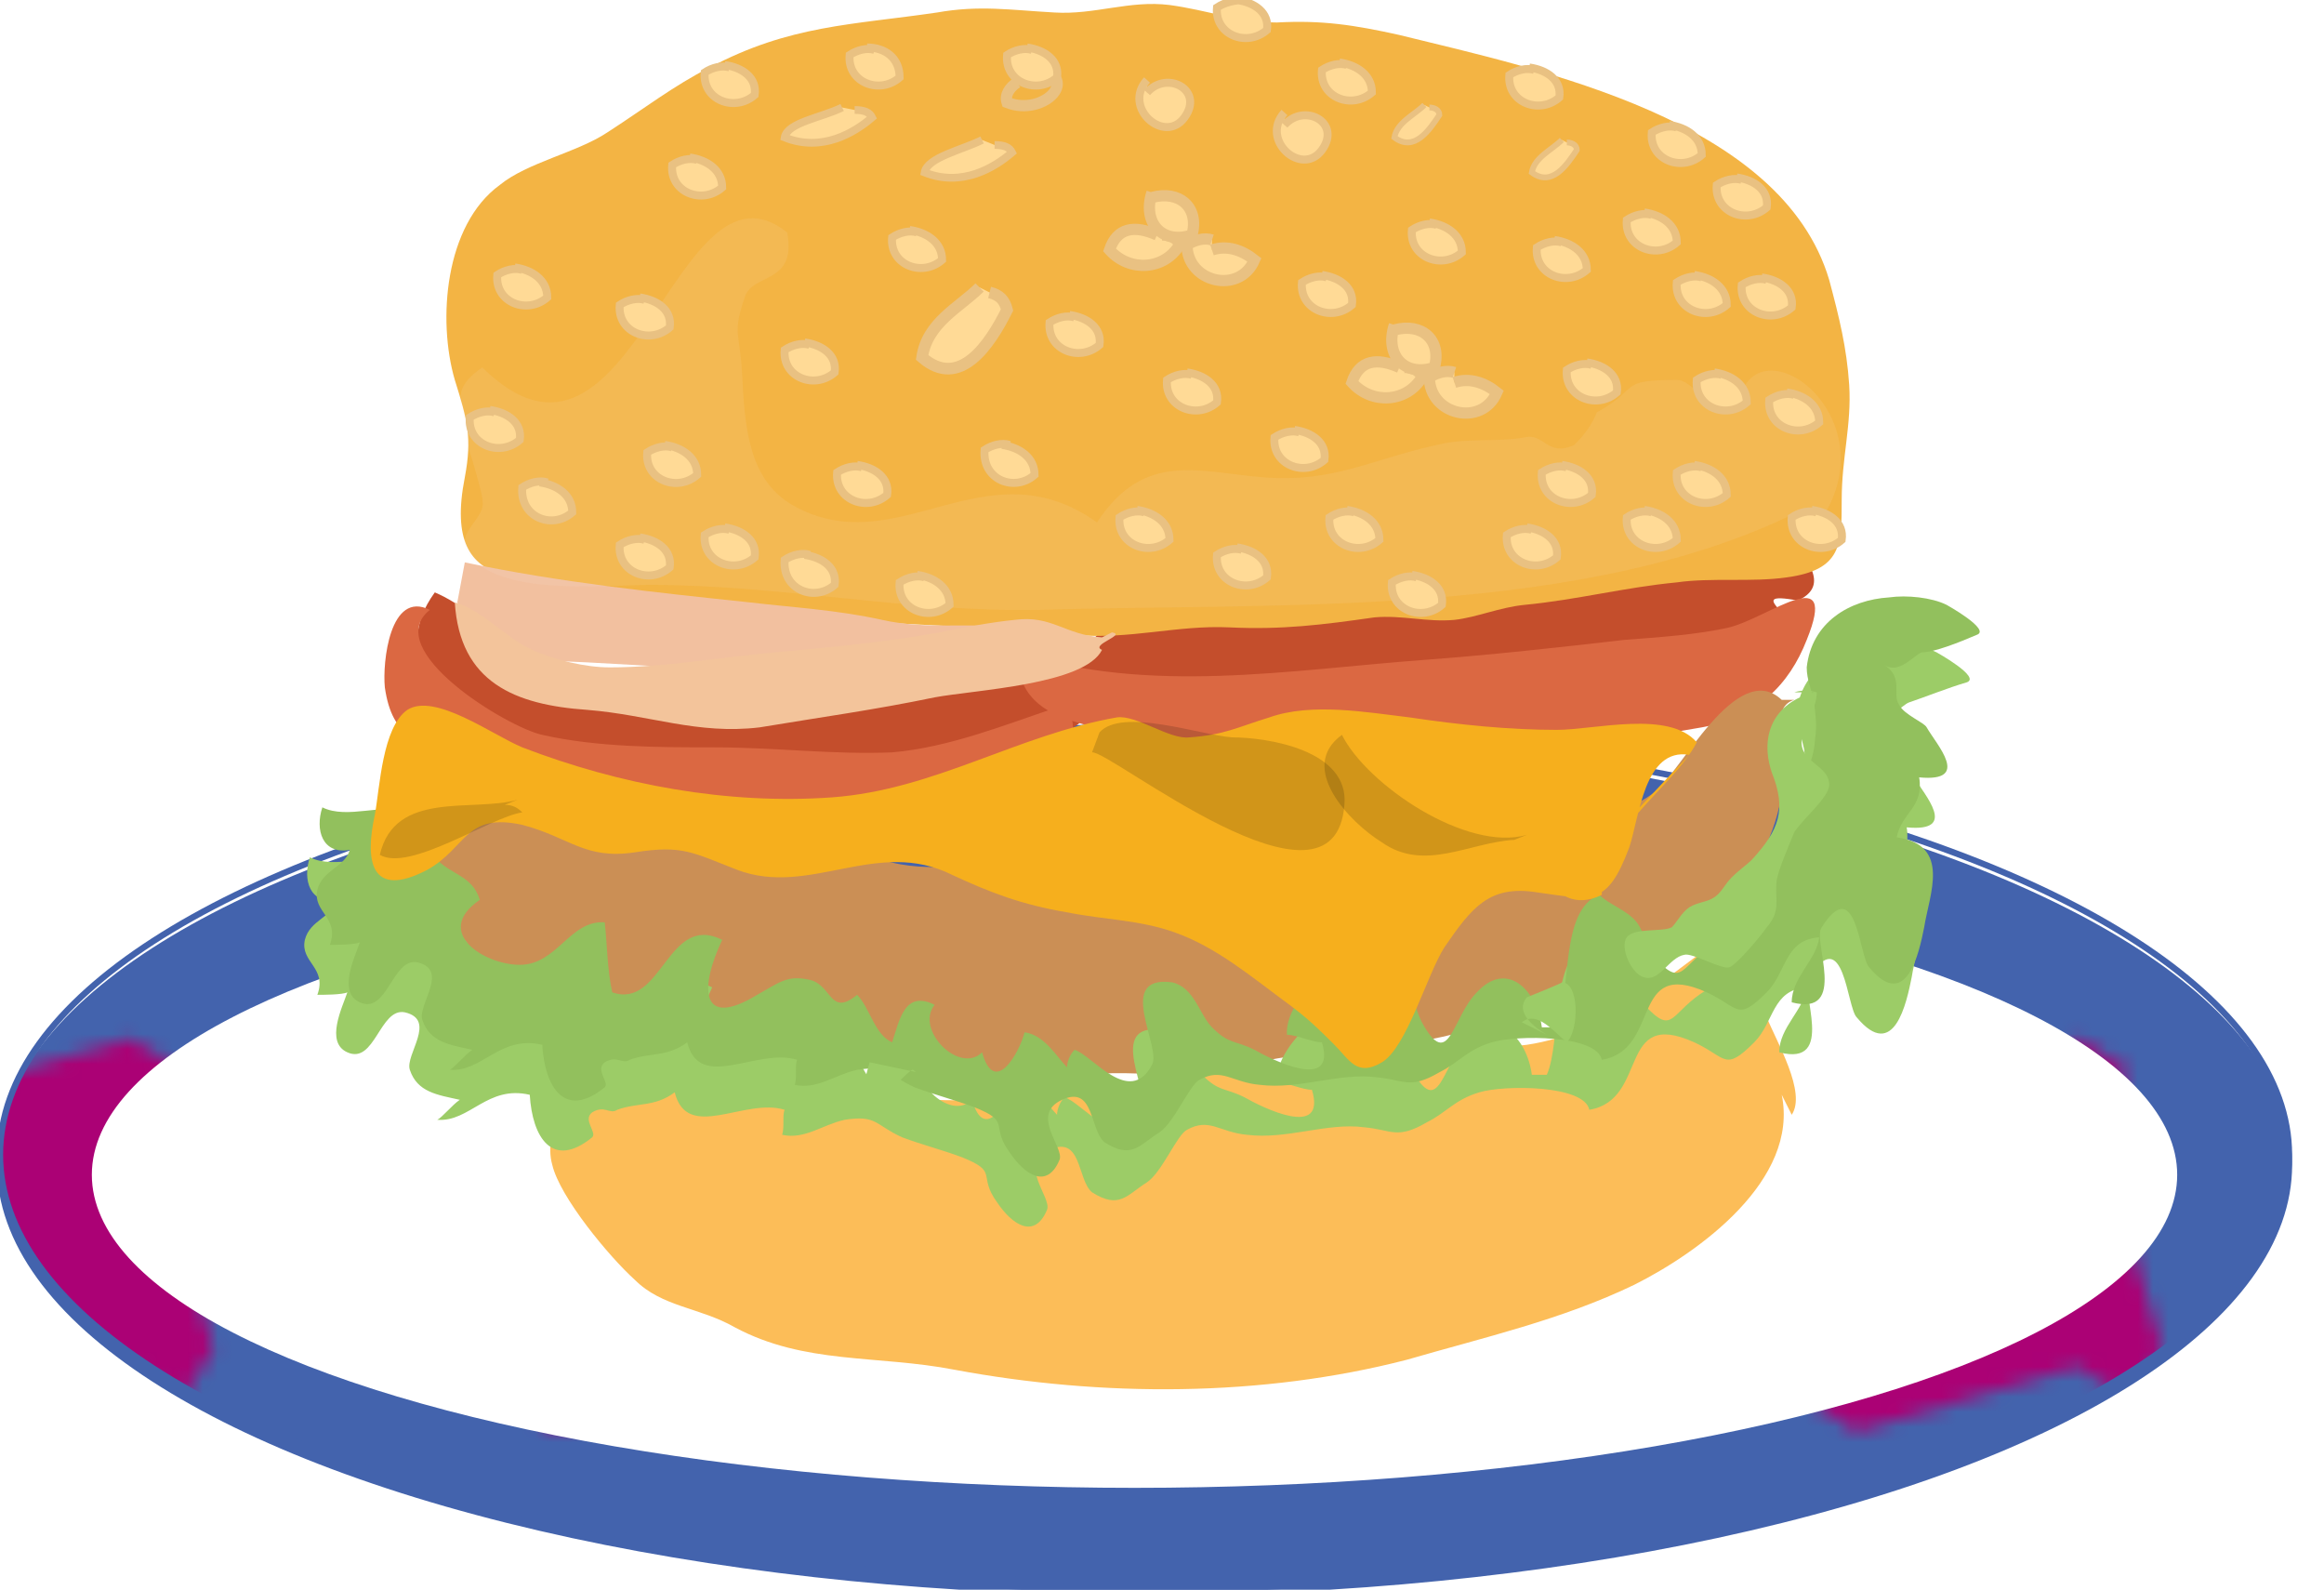 <svg xmlns="http://www.w3.org/2000/svg" xmlns:xlink="http://www.w3.org/1999/xlink" version="1.0" viewBox="0 0 93 63.6"><switch><g><pattern id="a" width="85.6" height="85.6" overflow="visible" patternUnits="userSpaceOnUse" viewBox="7.3 -92.9 85.6 85.6"><path fill="#AB0175" d="M21.4-37.3L36-41.5l3.4 2.1 2.1-3.4-4.2-14.6 2.1-3.4L36-63l-14.6 4.3-3.4-2.1-2.1 3.4 4.2 14.6-2.1 3.4zM41.5 0l-4.2-14.6 2.1-3.4-3.4-2.1-14.6 4.2L18-18l-2.1 3.4L20.1 0zm42.9 0l-4.3-14.6 2.1-3.4-3.4-2.1-14.6 4.2-3.4-2.1-2.1 3.4L63 0zM64.2-37.3l14.6-4.2 3.4 2.1 2.2-3.4-4.3-14.6 2.1-3.4-3.4-2.2-14.6 4.3-3.4-2.1-2.1 3.4L63-42.8l-2.2 3.4zm-48.3-63l4.2 14.7-2.1 3.4 3.4 2.1L36-84.4l3.4 2.2 2.1-3.4-4.2-14.7zm42.8 0L63-85.6l-2.2 3.4 3.4 2.1 14.6-4.3 3.4 2.2 2.2-3.4-4.3-14.7z"/></pattern><ellipse cx="45.8" cy="46.6" fill="#4363AD" stroke="#4363AD" stroke-width=".25" rx="45.8" ry="17.1"/><pattern id="b" patternTransform="matrix(.605 0 0 .605 -3185.967 -3228.343)" xlink:href="#a"/><ellipse cx="45.8" cy="46.2" fill="url(#b)" stroke="#4363AD" stroke-width=".25" rx="45.8" ry="17.1"/><ellipse cx="45.4" cy="47" fill="#FFF" stroke="#FFF" stroke-width=".25" rx="41.6" ry="12.4"/><path fill="#C44E2C" d="M41.4 27.2c-3.9.7-8.9 1.3-12.4 1.3-1.8 0-4-.3-5.8-.9-2.4-.8-3.7-3-5.8-3.9-3.7 5.1 8.4 8.2 12.1 8.3 2.5 0 17.2-1.5 14.2-5.6-.8.2-1.9.4-2.7.8"/><path fill="#C44E2C" d="M72 24c.6-.3.7-.7.5-1.2-4.1-2-10.7-1.5-15.2-1.6-6.3-.3-11.3.8-14.9 6.1 4.8.8 9.5.3 14.3-.1 2.5-.3 11.8-.8 14.2-1.4 2.3-.6-1.5-2.2.9-1.8"/><path fill="#F3B444" d="M18.6 19.1c.3-1.6.1-2.3-.4-3.9-.7-2.4-.4-6.2 1.8-7.8 1.1-.9 3.1-1.3 4.3-2.1 1.4-.9 2.7-1.9 4.1-2.6C31.6 1 34.1 1 37.5.5c1.7-.3 2.9-.1 4.7 0 1.6.1 3-.5 4.6-.3 1.5.2 2.8.7 4.3.7 1.8-.1 3.1.1 4.9.5 5.7 1.4 15.3 3.4 17.2 9.8.4 1.5.7 2.7.8 4.2.1 1.6-.3 2.9-.3 4.6 0 1.8 0 2.8-2.2 3.1-1.4.2-3 0-4.4.2-2.1.2-4 .7-6.1.9-1 .1-1.9.5-2.8.6-1.1.1-2.1-.2-3.2-.1-2.1.3-3.7.5-5.8.4-2.1-.1-4 .5-6.2.3-3.9-.4-8-.4-12-.8-2.1-.2-4-.5-6.1-1-3.4-.7-7.3.6-6.3-4.5z"/><path fill="#FCBD58" d="M71.3 43.8c.7 3.4-3.3 6.3-5.9 7.6-2.9 1.4-6 2.1-9.1 3-5.8 1.5-12.2 1.5-18.1.4-3.1-.6-6-.2-8.8-1.7-1.4-.8-2.9-.8-4-1.9-1-.9-3-3.3-3.3-4.6-.4-1.4.8-3.2 1.7-4.2 1.8-1.8 2.7-.9 4.5-.1 2.7 1.1 6.1 1.6 9 1.7 5.5.2 10.7-1.2 16-1.7 2.6-.2 5.2-.2 7.8-.5 3.3-.5 5.5-2.7 8.1-4.5.6 1.1 1.1 2.2 1.5 3.4.4 1 1.6 3 1 3.9"/><path fill="#DB6842" d="M42.3 28.3c-2.1.7-4.3 1.6-6.6 1.8-2.3.1-4.7-.2-7.1-.2-2.2 0-4.7 0-6.9-.5-1.4-.3-6.5-3.4-4.5-5-1.6-.8-1.9 2.1-1.8 3.1.3 2.1 1.4 2.2 3 2.9 2.8 1.3 5.6 2.6 8.7 2.9 2.5.3 17.4-.9 15.7-4.8"/><path fill="#DB6842" d="M68.1 29.1c-2.2.4-4.9.7-7.1.6-2.6-.1-4.9-.6-7.4-.2-3.2.4-7.4.4-10.5-.6-1.4-.4-2.4-1.1-2.4-2.8 5.3 1.7 10.9.7 16.3.3 2.7-.2 5.4-.5 8-.8 1.3-.1 2.9-.2 4.2-.5 1.6-.4 4.4-2.7 3.1.5-.7 1.8-2 3.1-4.2 3.5z"/><path fill="#CB8F55" d="M71.8 28c-1.1.3-.3 2.5-.5 3.7-.2 1.6-1.1 3.3-2.2 4.5-2.1 2.3-6 2.8-8.7 4.3-2.7 1.5-6 1.3-9 1.8-1.4.2-2.7.7-4.1.7-1.5 0-2.9-.2-4.5.1-1.7.3-2.5.5-4.2.1-1.7-.4-2.8-1.3-4.4-1.7-2.9-.7-5.8-1.2-8.7-1.5-2.7-.2-6.8-1.4-8.6-3.5-1.4-1.8.1-2.7 1.6-3.5 1.8-1 2.6.2 4.5.3.9.1 1.9-.1 2.8 0 .4.1.9.4 1.4.4.7 0 1.1-.2 1.7-.2 2.2 0 4.3.2 6.4.9 1.9.6 3.9.1 6.1 0 1-.1 2.2 1.1 3.2 1 1.1-.1 2.2.4 3.2.3 4-.2 8.2-2.1 12.2-2.6 2.1-.3 4.5-.1 6.2-1.4 1-.7 3.3-5.4 5.1-3.7"/><path fill="#9CCC67" d="M78.7 27.3c.6-.2-1.2-1.2-1.2-1.2-.6-.3-1.6-.4-2.3-.3-1.6.1-3.2 1-3.3 2.8 0 .4.2.9.3 1.4.1 1 .1.9 0 1.8-.2 1.2-1 2.2-1.4 3.2-.3.8-.2 1.8-.5 2.7-.5 1.9-.6 1.2-2 1.9-1.5.9-1.3 1.9-2.5.6-.2-.2-.4-1-.7-1.4-.4-.5-1.1-.7-1.5-1.1-1.6.6-1.1 3.9-1.7 5.3h-.6c-.2-1.5-1.4-2.7-2.6-1.4-1 1-1.1 3.2-2.2 1.2-.6-1.2-.3-2.6-2.4-2.6-1.2 0-3.1 1.8-3 3.1.4 0 1 .3 1.4.3.6 2-2 .7-2.7.3-.8-.4-1-.2-1.7-.9-.5-.5-.7-1.6-1.6-1.8-2.3-.3-.4 2.6-.8 3.3-.9 1.7-2.4-.4-3.1-.6-.2.2-.3.5-.3.7-.4-.4-.9-1.3-1.7-1.4-.2.8-1.2 2.6-1.7.8-.9.9-2.7-.9-1.9-1.9-1.2-.6-1.4.6-1.7 1.5-.7-.3-.9-1.4-1.4-1.9-1.1.9-1-.4-1.9-.6-.9-.2-1.2.1-2.1.6-2.3 1.4-2.3-.3-1.4-2.2-2.2-1.1-2.4 2.8-4.4 2.1-.2-.9-.2-1.9-.3-2.8-1.4-.1-1.9 1.7-3.4 1.7-1.4 0-3.5-1.3-1.6-2.6-.4-.8-1.3-.9-1.9-1.6-.5-.5-.5-1.5-1.2-1.8-.8-.4-2.3.3-3.3-.2-.3.9 0 1.9 1.1 1.7-.2.7-1.1.8-1.3 1.6-.2.9.9 1.1.5 2.2.2 0 1 0 1.2-.1-.2.6-.9 2 0 2.4 1.1.5 1.3-1.8 2.3-1.6 1.3.3 0 1.7.2 2.3.3.9 1.1 1 2 1.2-.3.2-.7.7-.9.8 1.3.1 2-1.4 3.7-1 .1 1.7.9 3 2.5 1.7.2-.2-.4-.7 0-1 .5-.3.7.1 1-.1.8-.3 1.5-.1 2.3-.7.5 2 2.8.2 4.4.7-.1.2 0 .7-.1 1 .9.2 1.6-.4 2.5-.6 1.3-.2 1.2.2 2.3.7.8.3 1.6.5 2.4.8 1.5.6.6.7 1.4 1.8.6.9 1.5 1.5 2 .3.2-.5-1.2-1.8.1-2.4 1.3-.6 1.1 1.2 1.7 1.7 1.1.7 1.4.1 2.2-.4.6-.4 1.2-1.9 1.6-2.1.9-.5 1.3.1 2.4.2 1.6.2 3.2-.5 4.7-.3 1.1.1 1.3.5 2.5-.2.8-.4 1.1-.9 2.1-1.2 1-.3 4.2-.3 4.4.7 2.4-.4 1.1-4.1 4.2-2.7 1.3.6 1.2 1.2 2.4 0 .8-.8.7-2.1 2.1-2.2-.1.9-1.1 1.6-1.1 2.6 2.3.6.8-2.5 1.2-3 1.4-2.2 1.5 1.2 1.9 1.6 1.5 1.8 2-.6 2.2-1.6.2-1.3 1.1-3.3-1.1-3.6.2-1 1.1-1.2.9-2.4 2.1.2.7-1.3.3-2-.1-.2-.8-.5-1.1-.9-.3-.4.2-1.1-.6-1.6.6.4 1.2-.4 1.5-.5.6-.2 1.6-.6 2.3-.8z"/><path fill="#F2C09F" d="M18.6 22.5c3.8.8 7.6 1.2 11.4 1.6 1.7.2 3.5.3 5.3.7 1.8.4 3.4.1 5.1.3-.8 1-4.2 1.2-5.6 1.4-2 .3-3.9.4-5.9.3l-5.4-.3c-2.3-.1-4.3-.1-5.2-2.4"/><path fill="#F3C49B" d="M44.5 25.3c.6.1-.9.5-.4.7-.7 1.4-5.1 1.6-6.7 1.9-2.4.5-4.6.8-7 1.2-2.5.3-4.4-.5-6.9-.7-2.9-.2-5.1-1.1-5.3-4.3 1.1.3 2 1.4 3.1 1.9.9.4 2.1.7 3.1.7 2.2 0 4.4-.4 6.6-.6 2.2-.2 4.4-.4 6.6-.8 1-.2 2-.4 3-.5 1.5-.2 2 .6 3.5.7"/><path fill="#F7F2F3" d="M72.5 21.3c3.7-4.5-2.6-9-3-4.8-1.2 0-1.7-1.3-2.4-1.3-2.4 0-1.4.3-3.2 1.3-.2.5-.5.9-.9 1.3-1.1.5-1.2-.5-2-.3-1.1.2-2.3 0-3.5.3-2.7.6-4.1 1.5-6.9 1.3-2.6-.2-4.8-1.1-6.7 1.8-4.5-3.2-8 1.7-12.2-.7-1.7-1-1.9-3-2-5.2-.1-1.8-.4-1.6.1-3.1.3-1 2.1-.5 1.7-2.6-4.5-3.6-6.2 11.3-12.2 5.4-1.6 1.1-.5 1.7-.6 3.2 0-.3.7 2.2.6 2.1.2.7-1.1 1.3-.6 2.1 1.2 1.8 5.5 1.3 7.3 1.3 5.3 0 10.3 1.1 15.6 1 9.5-.3 22 .4 30.7-4.1" opacity=".09"/><path fill="#92C05D" d="M79.1 25.4c.6-.2-1.2-1.2-1.2-1.2-.6-.3-1.6-.4-2.3-.3-1.6.1-3.1 1-3.3 2.8 0 .5.2.9.3 1.4.1 1 .1.9 0 1.8-.2 1.2-1 2.2-1.4 3.2-.3.8-.2 1.8-.5 2.7-.5 1.9-.6 1.2-2 1.9-1.5.9-1.3 1.9-2.5.6-.2-.2-.4-1-.7-1.4-.4-.5-1.1-.7-1.5-1.1-1.6.6-1.1 3.9-1.7 5.3h-.6c-.2-1.5-1.4-2.7-2.6-1.4-1 1-1.1 3.2-2.2 1.2-.6-1.2-.3-2.6-2.4-2.6-1.2 0-3.1 1.8-3 3.1.4 0 1 .3 1.4.3.6 2-2 .7-2.7.3-.8-.4-1-.2-1.7-.9-.5-.5-.7-1.6-1.6-1.8-2.3-.3-.4 2.6-.8 3.3-.9 1.7-2.4-.4-3.1-.6-.2.2-.3.5-.3.7-.4-.4-.9-1.3-1.7-1.4-.2.8-1.2 2.6-1.7.8-.9.9-2.7-.9-1.9-1.9-1.2-.6-1.4.6-1.7 1.5-.7-.3-.9-1.4-1.4-1.9-1.1.9-1-.4-1.9-.6-.9-.2-1.2.1-2.1.6-2.3 1.4-2.3-.3-1.4-2.2-2.2-1.1-2.4 2.8-4.4 2.1-.2-.9-.2-1.9-.3-2.8-1.4-.1-1.9 1.7-3.4 1.7-1.4 0-3.5-1.3-1.6-2.6-.3-1-1.2-1-1.8-1.7-.5-.5-.5-1.5-1.2-1.8-.8-.4-2.3.3-3.3-.2-.3.9 0 1.9 1.1 1.7-.2.7-1.1.8-1.3 1.6-.2.9.9 1.1.5 2.2.2 0 1 0 1.2-.1-.2.6-.9 2 0 2.4 1.1.5 1.3-1.8 2.3-1.6 1.3.3 0 1.7.2 2.3.3.9 1.1 1 2 1.2-.3.2-.7.7-.9.8 1.3.1 2-1.4 3.7-1 .1 1.7.9 3 2.5 1.7.2-.2-.4-.7 0-1 .5-.3.7.1 1-.1.8-.3 1.5-.1 2.3-.7.5 2 2.8.2 4.4.7-.1.2 0 .8-.1 1 .9.2 1.6-.4 2.5-.6 1.3-.2 1.2.2 2.3.7.8.3 1.6.5 2.4.8 1.5.6.6.7 1.4 1.8.6.9 1.5 1.5 2 .3.2-.5-1.2-1.8.1-2.4 1.3-.6 1.1 1.2 1.7 1.7 1.1.7 1.4.1 2.2-.4.6-.4 1.2-1.9 1.6-2.1.9-.5 1.3.1 2.4.2 1.6.2 3.2-.5 4.7-.3 1.1.1 1.3.5 2.5-.2.8-.4 1.1-.9 2.1-1.2 1-.3 4.2-.3 4.4.7 2.4-.4 1.1-4.1 4.2-2.7 1.3.6 1.2 1.2 2.4 0 .8-.8.7-2.1 2.1-2.2-.1.9-1.1 1.6-1.1 2.6 2.3.6.8-2.5 1.2-3 1.4-2.2 1.5 1.2 1.9 1.6 1.5 1.8 2-.6 2.2-1.6.2-1.3 1.1-3.3-1.1-3.6.2-1 1.1-1.2.9-2.4 2.1.2.7-1.3.3-2-.1-.2-.9-.5-1.1-.9-.3-.4.2-1.1-.6-1.6.6.4 1.2-.4 1.5-.5.5 0 1.5-.4 2.2-.7z"/><path fill="#F6AF1D" d="M67.6 30.2c-1.8-.3-2 2.5-2.4 3.7-.9 2.4-1.5 2.1-3.7 1.8-1.9-.3-2.6.6-3.7 2.2-.7 1.1-1.5 4-2.5 4.6-1 .6-1.3-.1-1.9-.7-.6-.6-1-1-1.8-1.6-1.5-1.1-2.9-2.3-4.6-2.9-1.4-.5-2.8-.5-4.3-.8-1.8-.3-3.1-.8-4.6-1.5-3-1.5-5.7.9-8.6-.2-1.8-.7-2.2-1-4.1-.7-2 .3-2.6-.6-4.5-1.1-2.3-.5-2.2.9-3.8 1.8-2.3 1.2-2.5-.4-2.1-2.2.2-1.1.3-3.5 1.3-4.2 1.1-.7 3.4 1 4.6 1.5 3.9 1.5 8.2 2.3 12.4 2 4.1-.3 7.4-2.5 11.4-3.2.8-.1 2.1.9 2.9.8 1.4-.1 1.9-.4 3.2-.8 1.7-.6 3.9-.2 5.6 0 2 .3 4 .5 5.9.5 1.5 0 4.5-.8 5.6.5-1 1.9-3.9 3.5-3.8 6.1-.6.3-1.2.3-1.7-.1"/><path d="M61.1 33.4c-2.4.7-6.4-2-7.4-4-1.8 1.3.3 3.5 1.6 4.3 1.7 1.2 3.5 0 5.3-.1M20.7 32c-1.8.5-4.9-.4-5.5 2.2 1.2.7 4.4-1.5 5.7-1.7-.2-.2-.4-.3-.7-.3" opacity=".15"/><path d="M43.7 30.1c.7-.1 9.7 7.2 10.1 2.1.2-2.2-3.1-2.7-4.5-2.7-1.3-.1-4.4-1.2-5.3-.2" opacity=".15"/><path fill="#9CCC67" d="M71.8 27.7c.3-.1.6-.1.9 0 0 .8-.6 1.2-.6 1.9-.1.9 1.1 1 1.1 1.8 0 .5-1.1 1.4-1.4 1.9-.2.5-.6 1.4-.7 1.9-.1.8.2 1.2-.4 1.9-.2.3-1.2 1.5-1.5 1.6-.3.1-1.5-.6-1.8-.5-.6.1-1 1.1-1.6.9-.5-.1-1-1.2-.7-1.6.3-.4 1.4-.2 1.8-.4.2-.2.4-.6.7-.8.3-.2.7-.2 1-.4.3-.2.4-.5.7-.8.3-.3.6-.5.8-.7 1.1-1.2 1.4-2 .8-3.5-.5-1.5.1-2.8 1.7-3.2M60.9 40.9c.6-.5 1.3.4 1.8.8.5-.5.5-2.4-.2-2.4.1 0-1.4.6-1.4.6-.5.6.3 1.2.8 1.5m-27.1 1.1c-.1.4-.3.9-.2 1.4.9.2 1.3-.7 1.9-1.1.1 0 .1.1.2.1"/><path fill="#FFDA96" stroke="#E9C182" stroke-width=".465" d="M39.2 11.5c-.8.8-2.1 1.4-2.3 2.8 1.5 1.3 2.7-.5 3.4-1.9-.1-.4-.3-.6-.7-.7"/><path fill="#FFDA96" stroke="#E9C182" stroke-width=".45" d="M46.5 9.4c.3 0 .6.1.7.4-.6 1-2 1.1-2.8.2.3-.9 1-1 1.9-.6"/><path fill="none" stroke="#E9C182" stroke-width=".45" d="M40.7 3.3c-.3.2-.5.5-.4.8 1.5.6 3.1-1.1 1-1.4"/><path fill="#FFDA96" stroke="#E9C182" stroke-width=".319" d="M62.2 9.6c.7.1 1.3.5 1.3 1.2-.8.7-2.1.2-2-.9.3-.2.7-.3 1-.2"/><path fill="#FFDA96" stroke="#E9C182" stroke-width=".45" d="M48.5 10c.6-.2 1.2 0 1.7.4-.6 1.4-2.7.9-2.7-.6.3-.2.7-.3 1-.2m-2.4-1.7c1.1-.3 1.9.4 1.6 1.5-1.2.4-2-.5-1.6-1.7"/><path fill="#FFDA96" stroke="#E9C182" stroke-width=".31" d="M33.7 4.3c-.8.4-2.2.6-2.3 1.2 1.5.6 2.8-.2 3.5-.8-.1-.2-.3-.3-.7-.3"/><path fill="#FFDA96" stroke="#E9C182" stroke-width=".232" d="M57 4.2c-.4.4-1.1.7-1.2 1.3.8.6 1.4-.3 1.8-.9 0-.2-.2-.3-.4-.3"/><path fill="#FFDA96" stroke="#E9C182" stroke-width=".319" d="M45.9 3.7c.8-.9 2.3-.1 1.5 1-.8 1.1-2.5-.4-1.5-1.5"/><path fill="#FFDA96" stroke="#E9C182" stroke-width=".45" d="M56.2 14.7c.3 0 .6.1.7.4-.6 1-2 1.1-2.8.2.3-.9 1-1 1.9-.6"/><path fill="#FFDA96" stroke="#E9C182" stroke-width=".319" d="M67.8 11c.7.1 1.3.5 1.3 1.2-.8.7-2.1.2-2-.9.3-.2.7-.3 1-.2"/><path fill="#FFDA96" stroke="#E9C182" stroke-width=".45" d="M58.2 15.3c.6-.2 1.2 0 1.7.4-.6 1.4-2.7.9-2.7-.6.3-.2.7-.3 1-.2m-2.4-1.7c1.1-.3 1.9.4 1.6 1.5-1.2.4-2-.5-1.6-1.7"/><path fill="#FFDA96" stroke="#E9C182" stroke-width=".31" d="M39.3 5.6c-.8.4-2.2.7-2.3 1.3 1.5.6 2.8-.2 3.5-.8-.1-.2-.3-.3-.7-.3"/><path fill="#FFDA96" stroke="#E9C182" stroke-width=".232" d="M62.5 5.6c-.4.4-1.1.7-1.2 1.3.8.6 1.4-.3 1.8-.9 0-.2-.2-.3-.4-.3"/><path fill="#FFDA96" stroke="#E9C182" stroke-width=".319" d="M51.4 5c.8-.9 2.3-.1 1.5 1-.8 1.1-2.5-.4-1.5-1.5m-3.9 10.4c.7.1 1.3.5 1.2 1.2-.8.7-2.1.2-2-.9.3-.2.7-.3 1-.2m-13.4 3.6c.7.1 1.3.5 1.2 1.2-.8.7-2.1.2-2-.9.3-.2.7-.3 1-.2m11 1.7c.7.1 1.3.5 1.3 1.2-.8.7-2.1.2-2-.9.3-.2.7-.3 1-.2m15.3.6c.7.1 1.3.5 1.2 1.2-.8.7-2.1.2-2-.9.3-.2.7-.3 1-.2m10.2-5.5c.7.1 1.3.5 1.3 1.2-.8.7-2.1.2-2-.9.3-.2.7-.3 1-.2M41.1 1.9c.7.1 1.3.5 1.2 1.2-.8.7-2.1.2-2-.9.3-.2.7-.3 1-.2M27.6 6.3c.7.1 1.3.5 1.3 1.2-.8.7-2.1.2-2-.9.3-.2.7-.3 1-.2m-7.3 4.3c.7.1 1.3.5 1.3 1.2-.8.7-2.1.2-2-.9.3-.2.7-.3 1-.2m.7 8.5c.7.1 1.3.5 1.3 1.2-.8.7-2.1.2-2-1 .3-.2.7-.3 1-.2m7.1 1.8c.7.1 1.3.5 1.2 1.2-.8.7-2.1.2-2-.9.3-.2.7-.3 1-.2m7.5 1.8c.7.1 1.3.5 1.3 1.2-.8.7-2.1.2-2-.9.3-.2.7-.3 1-.2m16.9-2.7c.7.1 1.3.5 1.3 1.2-.8.7-2.1.2-2-.9.3-.2.7-.3 1-.2m9.3-6c.7.1 1.3.5 1.2 1.2-.8.7-2.1.2-2-.9.3-.2.7-.3 1-.2m4.1 4c.7.1 1.3.5 1.3 1.2-.8.7-2.1.2-2-.9.3-.2.7-.3 1-.2m-42.5-6.8c.7.1 1.3.5 1.2 1.2-.8.7-2.1.2-2-.9.3-.2.7-.3 1-.2m.8 5.8c.7.1 1.3.5 1.3 1.2-.8.7-2.1.2-2-.9.3-.2.7-.3 1-.2M53.6 2.5c.7.1 1.3.5 1.3 1.2-.8.7-2.1.2-2-.9.3-.2.7-.3 1-.2m11.9 5.9c.7.1 1.3.5 1.3 1.2-.8.7-2.1.2-2-.9.3-.2.7-.3 1-.2m-3.6 10c.7.1 1.3.5 1.2 1.2-.8.7-2.1.2-2-.9.3-.2.7-.3 1-.2m-37.1 2.8c.7.1 1.3.5 1.2 1.2-.8.7-2.1.2-2-.9.3-.2.7-.3 1-.2m6.4.6c.7.1 1.3.5 1.2 1.2-.8.7-2.1.2-2-1 .3-.2.7-.3 1-.2m19.4-5c.7.1 1.3.5 1.2 1.2-.8.7-2.1.2-2-.9.3-.2.7-.3 1-.2m16.6-2.4c.7.1 1.3.5 1.3 1.2-.8.7-2.1.2-2-.9.3-.2.7-.3 1-.2m-16-4c.7.1 1.3.5 1.2 1.2-.8.7-2.1.2-2-.9.3-.2.7-.3 1-.2M36.4 9.2c.7.1 1.3.5 1.3 1.2-.8.7-2.1.2-2-.9.3-.2.7-.3 1-.2m6.1 3.3c.7.1 1.3.5 1.2 1.2-.8.7-2.1.2-2-.9.3-.2.7-.3 1-.2m6.5 9.2c.7.1 1.3.5 1.2 1.2-.8.7-2.1.2-2-.9.3-.2.7-.3 1-.2M69.5 7.1c.7.1 1.3.5 1.2 1.2-.8.7-2.1.2-2-.9.3-.2.7-.3 1-.2m-8.5-4.5c.7.1 1.3.5 1.2 1.2-.8.7-2.1.2-2-.9.3-.2.7-.3 1-.2M19.6 16.4c.7.1 1.3.5 1.2 1.2-.8.7-2.1.2-2-.9.3-.2.7-.3 1-.2m37.4-7.6c.7.1 1.3.5 1.3 1.2-.8.7-2.1.2-2-.9.3-.2.7-.3 1-.2M34.7 1.9c.7 0 1.3.4 1.3 1.2-.8.7-2.1.2-2-.9.3-.2.7-.3 1-.2m-2.8 11.7c.7.1 1.3.5 1.2 1.2-.8.7-2.1.2-2-.9.3-.2.7-.3 1-.2m33.4 6.6c.7.1 1.3.5 1.3 1.2-.8.7-2.1.2-2-.9.3-.2.7-.3 1-.2M56.5 23c.7.1 1.3.5 1.2 1.2-.8.7-2.1.2-2-.9.3-.2.7-.3 1-.2M29 2.6c.7.1 1.3.5 1.2 1.2-.8.7-2.1.2-2-.9.3-.2.7-.3 1-.2m10.9 15.1c.7.1 1.3.5 1.3 1.2-.8.7-2.1.2-2-1 .3-.2.7-.3 1-.2M49.5 0c.7.1 1.3.5 1.2 1.2-.8.7-2.1.2-2-.9.3-.2.7-.3 1.1-.3m22.7 20.4c.7.1 1.3.5 1.2 1.2-.8.7-2.1.2-2-.9.3-.2.7-.3 1-.2m-2.2-9.4c.7.1 1.3.5 1.2 1.2-.8.7-2.1.2-2-.9.3-.2.7-.3 1-.2M66.8 5c.7.1 1.3.5 1.3 1.2-.8.7-2.1.2-2-.9.3-.2.7-.3 1-.2"/></g></switch></svg>
